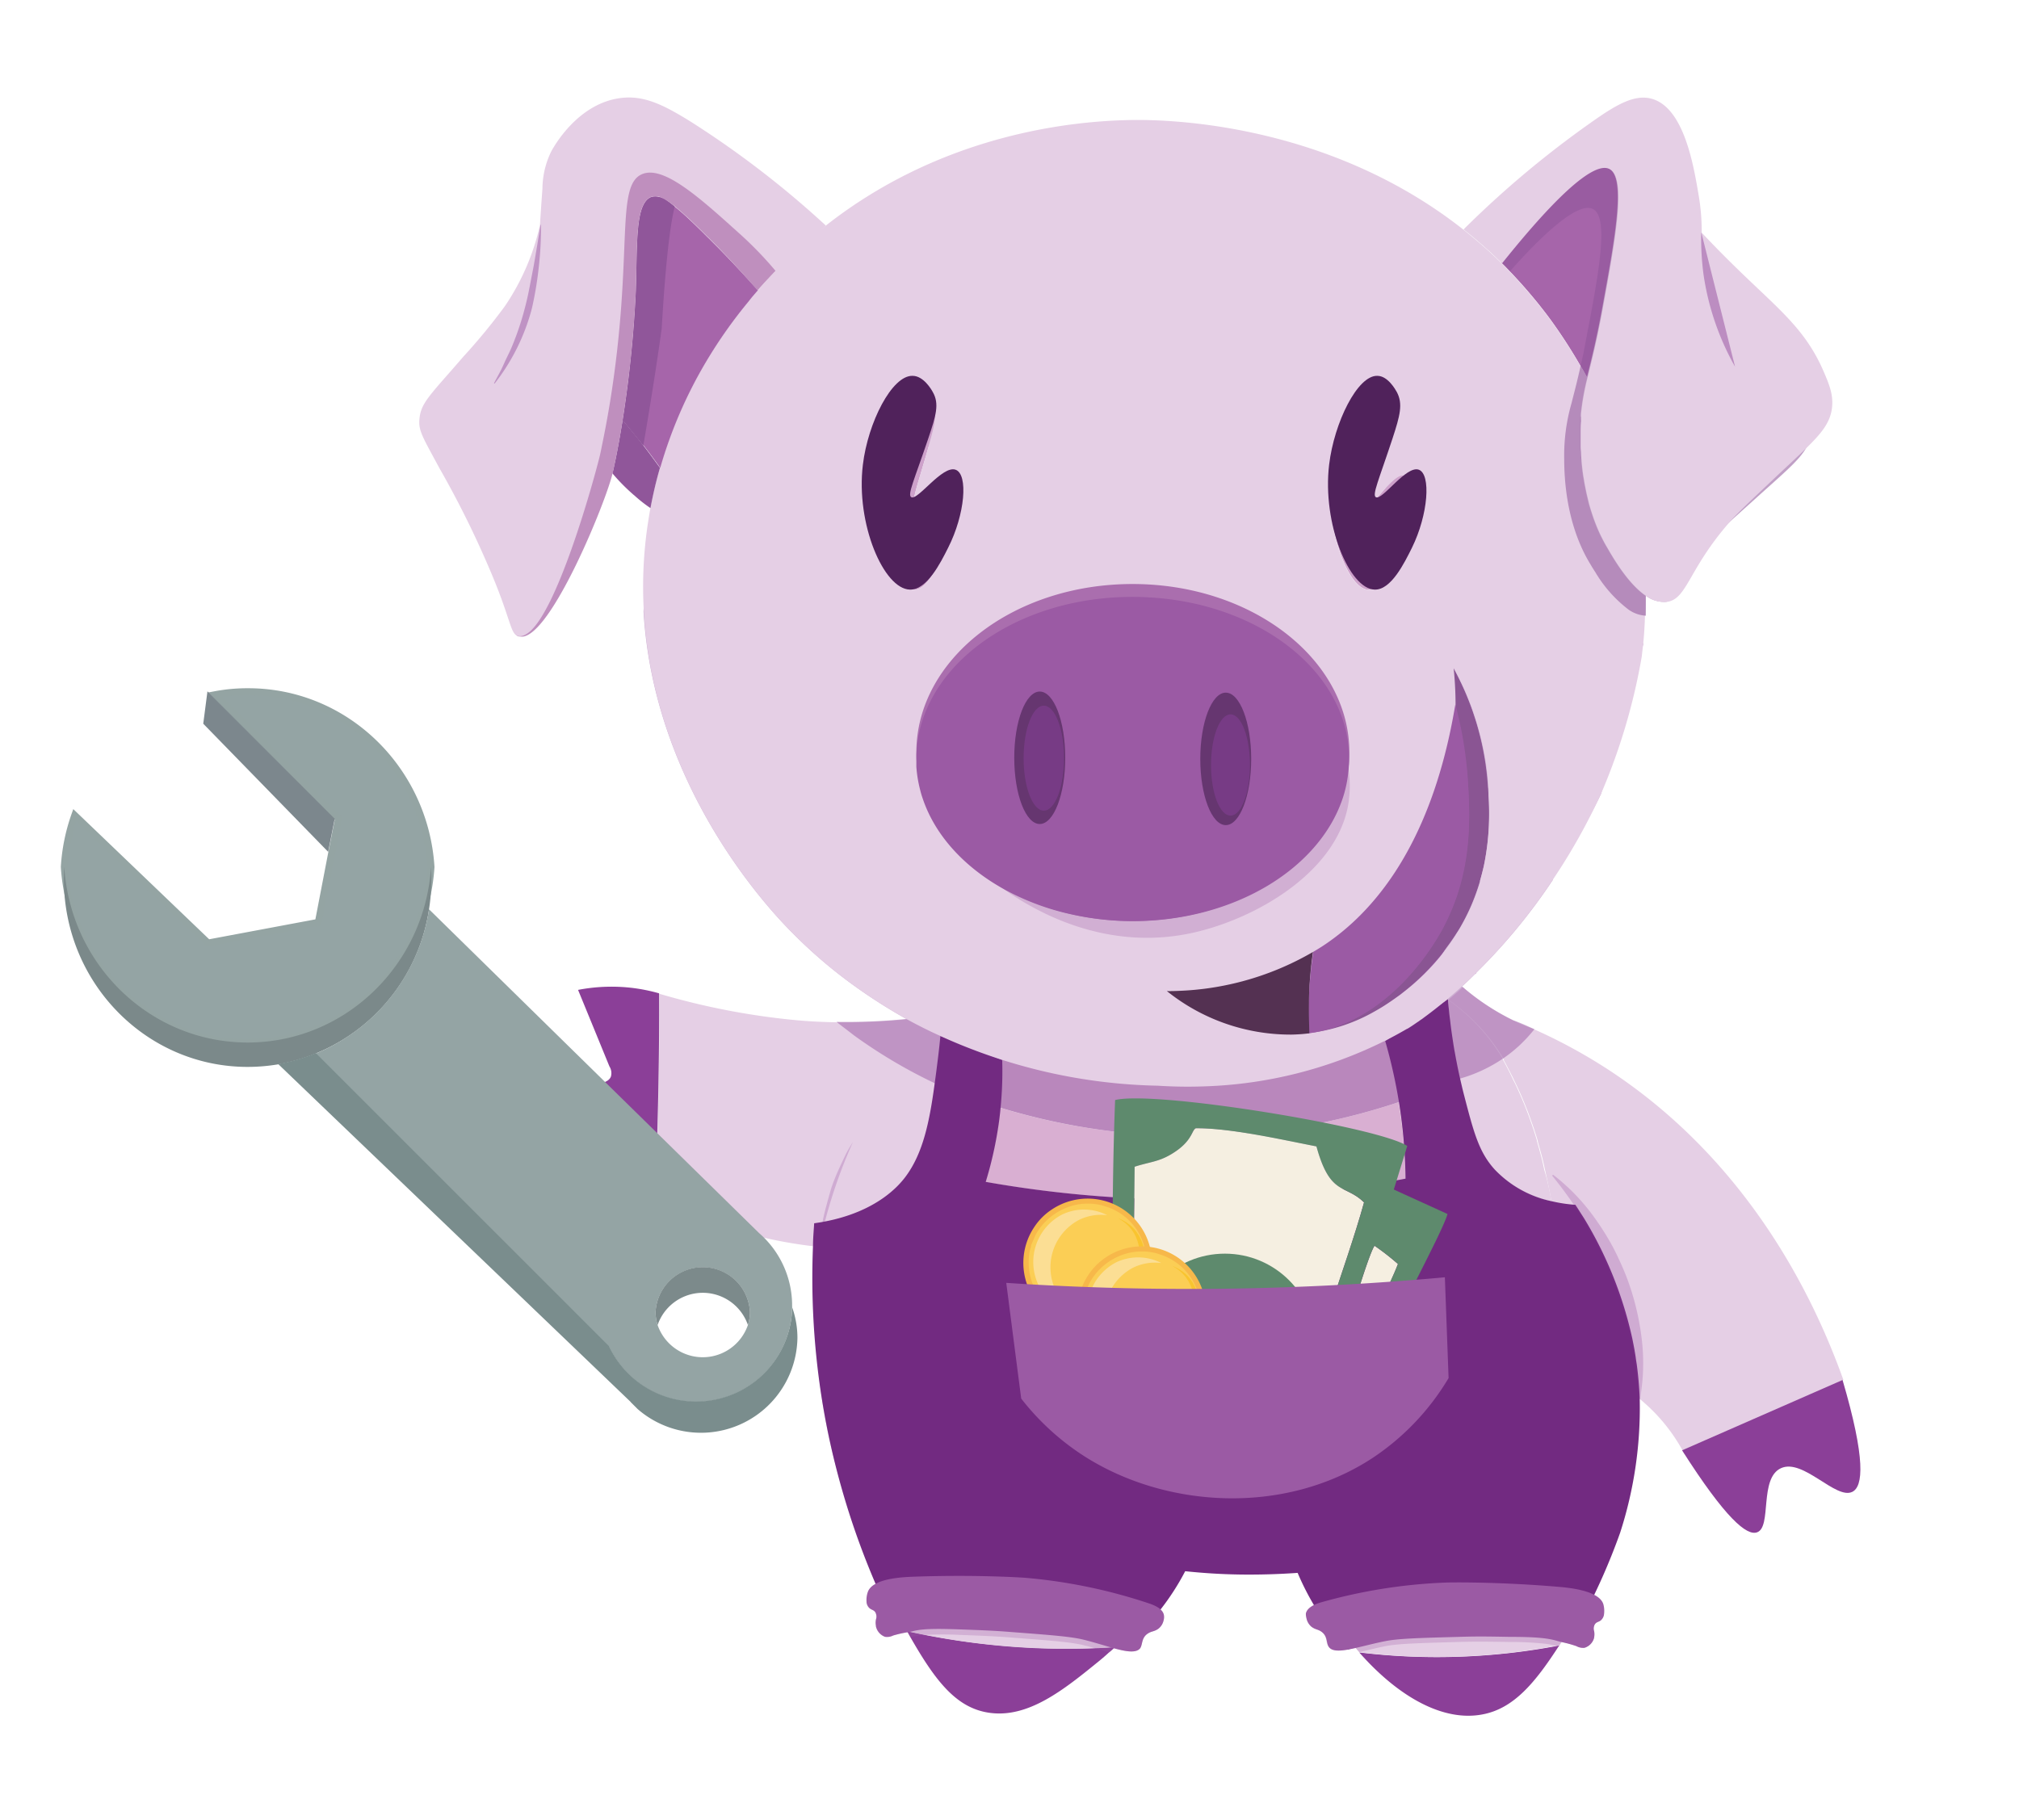 <svg id="Layer_1" data-name="Layer 1" xmlns="http://www.w3.org/2000/svg" viewBox="0 0 293.04 264.15"><defs><style>.cls-1{fill:#e5cfe5;}.cls-17,.cls-2,.cls-24,.cls-31,.cls-7{fill:#9b5aa4;}.cls-3{fill:none;}.cls-4{fill:#d9afd2;}.cls-5{fill:#d9b5d5;}.cls-6{fill:#8b3f98;}.cls-7{opacity:0.5;}.cls-8{fill:#cda1ca;}.cls-9{fill:#8a5593;}.cls-10{fill:#a665aa;}.cls-11{opacity:0.23;}.cls-12{fill:#853293;}.cls-13{fill:#722a81;}.cls-14{fill:#f5efe1;}.cls-14,.cls-15,.cls-18,.cls-19,.cls-20,.cls-21{fill-rule:evenodd;}.cls-15,.cls-16{fill:#5e8a6d;}.cls-17{opacity:0.26;}.cls-18{fill:#f7b84a;}.cls-19{fill:#fbce55;}.cls-20{fill:#f9c42f;}.cls-21{fill:#fbde94;}.cls-22{fill:#50225b;}.cls-23{fill:#543152;}.cls-24{opacity:0.27;}.cls-25{fill:#aa6eae;}.cls-26{fill:#663670;}.cls-27{fill:#773b85;}.cls-28,.cls-29{fill:#90569a;}.cls-28,.cls-31{opacity:0.56;}.cls-30{fill:#b57fb4;opacity:0.87;}.cls-32{opacity:0.51;}.cls-33,.cls-34{fill:#94a4a4;}.cls-34{stroke:#94a4a3;stroke-miterlimit:10;}.cls-35{fill:#7b898a;}.cls-36{fill:#7a8d8d;}.cls-37{fill:#7c8a8b;}.cls-38{fill:#7c878d;}</style></defs><path class="cls-1" d="M225.19,174.4a15.94,15.94,0,0,1-8.3-4.6c-2.29-2.51-3-5.32-4.47-10.84-.19-.72-.37-1.5-.56-2.33a82.45,82.45,0,0,1-1.77-11.57,28.25,28.25,0,0,1,4.09,3.47,27.54,27.54,0,0,1,3.88,5.05l0,.06a.64.64,0,0,1,.08.14l0,.06c.13.23.26.47.41.76.06.09.1.19.16.3.14.27.3.57.48.94l0,0c.23.47.47,1,.7,1.43.55,1.16,1.07,2.35,1.57,3.61.18.47.37.95.54,1.44s.39,1.09.57,1.64.34,1.05.5,1.6c0,0,0,.06,0,.08.21.73.42,1.49.62,2.24.09.34.16.66.24,1s.14.66.22,1C224.54,171.1,224.87,172.64,225.19,174.4Z"/><path class="cls-2" d="M210.26,136.9c-.88,1.61-7.76,14.17-20.33,15.95,0-.29,0-.58-.05-.88s0-.61,0-.92c0-1.56,0-3.25,0-5,0-.5.06-1,.09-1.49.13-1.45.29-2.84.47-4.13.49-.29,1-.58,1.42-.88,15.57-10.24,19.09-28,19.85-37.07a47.27,47.27,0,0,1,2.42,12.14C214.43,118.67,215.06,127.81,210.26,136.9Z"/><path class="cls-3" d="M89.33,182.85A115,115,0,0,0,81,165.06c.28,4.5-2.23,9.44-6.5,12.34a13.41,13.41,0,0,1-14,.92,106.13,106.13,0,0,1,10.68,18.21l.07-.06c2.85-2.17,6.34-1.37,7.5,1.86q3.69-2.93,7.62-6A9,9,0,0,1,89.33,182.85Z"/><path class="cls-4" d="M204,171.11a167.58,167.58,0,0,1-28,3A167.82,167.82,0,0,1,143,171.6a55.59,55.59,0,0,0,1.82-8c.15-1,.26-1.9.34-2.8a95.14,95.14,0,0,0,22.83,4A96,96,0,0,0,203,160c.08.49.16,1,.23,1.51A76.6,76.6,0,0,1,204,171.11Z"/><path class="cls-5" d="M213.72,174.81a36.36,36.36,0,0,0-5-10.44,18.58,18.58,0,0,0,1.67-7.1,13,13,0,0,0-1.27-6.15,13.47,13.47,0,0,0-2.4-3.41h0a1.9,1.9,0,0,0-.19-.21L201,151.13c-2.47.38-5,.71-7.73,1h0c-1.08.12-2.17.21-3.31.3h0c-.89.07-1.79.14-2.71.19h0c-3.56.22-7.28.32-11.14.27h-.19a154,154,0,0,1-33.72-4.16q-.15.25-.33.51c-.11.17-.22.36-.32.54-.22.35-.43.72-.64,1.09s-.38.67-.56,1l-.07.12h0c-.23.41-.46.84-.69,1.27s-.44.9-.66,1.35-.44.92-.65,1.39-.44.94-.63,1.43c-.08.18-.15.38-.23.56s-.25.62-.38.94c-.19.48-.38,1-.55,1.47a1.8,1.8,0,0,0-.08.21c-.14.39-.27.79-.4,1.19-.09.24-.16.48-.23.72s-.22.68-.32,1c-.06.19-.11.39-.16.58-.14.46-.26.92-.38,1.39s-.26,1.06-.39,1.61l0,.15a.4.4,0,0,0,0,.15l0,0c-.12.56-.24,1.14-.34,1.71s-.21,1.13-.3,1.7l-.07.48c0,.11,0,.21,0,.31q-.11.69-.18,1.38c-.06.51-.13,1.12-.21,1.78h0c-.08.67-.15,1.4-.21,2.18-.09,1.05-.16,2.19-.19,3.41,0,.62,0,1.25,0,1.9,0,.47,0,.95,0,1.43,0,.28,0,.57,0,.87s0,.59,0,.9,0,.73.08,1.1,0,.68.09,1c.09.8.19,1.61.32,2.42.07.37.14.75.2,1.11s.08.44.13.65c.13.6.26,1.2.42,1.8.1.37.2.74.32,1.1a.45.45,0,0,0,0,.11,6,6,0,0,0,.2.65c.12.36.24.73.38,1.08s.34.9.54,1.33.33.78.53,1.17.37.79.59,1.17.41.75.64,1.12.48.75.73,1.12.32.46.51.69c.37.53.8,1.06,1.24,1.58.16.19.34.39.51.57a5.94,5.94,0,0,0,.49.52,4.7,4.7,0,0,0,.44.45,8.56,8.56,0,0,0,.68.67,32,32,0,0,0,3.86,3.14c.43.3.87.6,1.31.88s.9.56,1.36.83l.13.08,1.24.7.2.1c.71.37,1.42.73,2.16,1.07s1.48.67,2.24,1c.55.23,1.1.43,1.66.64s1.09.4,1.64.58l1.3.43,1.32.39,1.32.36,1.11.29,1.62.36,1.37.29c1.39.28,2.79.5,4.21.69s2.85.34,4.28.44c.72.06,1.45.11,2.17.14s1.44.06,2.17.07h1.55A59.48,59.48,0,0,0,193,218.3l.11,0a.33.33,0,0,0,.13,0,33.13,33.13,0,0,0,9.63-4.46C214.1,205.84,217.68,188.26,213.72,174.81ZM143,171.6a55.59,55.59,0,0,0,1.82-8c.15-1,.26-1.9.34-2.8a95.14,95.14,0,0,0,22.83,4A96,96,0,0,0,203,160c.08.49.16,1,.23,1.51a76.6,76.6,0,0,1,.72,9.56,167.58,167.58,0,0,1-28,3A167.82,167.82,0,0,1,143,171.6Z"/><path class="cls-6" d="M161.82,239.12l-.17.15a7.49,7.49,0,0,1-.68.6c-.47.44-.95.85-1.45,1.26-5.1,4.15-10.32,8.39-16.06,7.49-4.71-.73-7.72-4.64-11.35-11l-.4-.72-.08-.13.37.08c.69.14,1.41.3,2.14.44,2.48.49,5.11.93,7.88,1.26a107.79,107.79,0,0,0,16.88.69c.8,0,1.58-.07,2.35-.12Z"/><path class="cls-6" d="M226.3,238.88c-3.43,5.3-6.54,9.15-11.15,10-5.55,1.06-12-2.35-17.87-9a94.37,94.37,0,0,0,29-1Z"/><path class="cls-1" d="M267.55,200.32,244.5,211.1a25.64,25.64,0,0,0-6.57-8.07.18.18,0,0,1,0,.1v0a72.24,72.24,0,0,1-9.49,32.32c-.55.94-1.11,1.86-1.71,2.74l-.41.64v0A94.54,94.54,0,0,1,209,240.54a91.15,91.15,0,0,1-11.69-.69c-.21-.24-.43-.48-.62-.73a62.13,62.13,0,0,1-7.72-11.89c-5.89-.09-11.76-.19-17.66-.27a47.74,47.74,0,0,1-8.82,11.55l-.64.61a105,105,0,0,1-19.8-.54c-3.73-.45-7.22-1.07-10.39-1.77-.13-.24-.26-.48-.4-.72-.7-1.27-1.44-2.61-2.21-4a90.6,90.6,0,0,1-8.05-20.5v0a84,84,0,0,1-1.84-9.45,88.1,88.1,0,0,1-.26-21.12l-.91-.11a68,68,0,0,1-21.57-6.32l-1.39-.7q.47-9,.6-18.49c.07-3.76.07-7.48.06-11.14a104.9,104.9,0,0,0,20,3.85c1.68.15,3.61.26,5.72.29a88.22,88.22,0,0,0,10.14-.42c1.59-.17,3.26-.38,5-.68,1.77.49,3.63,1,5.61,1.47-.11.16-.22.34-.32.51s-.22.36-.32.54c-.22.35-.43.72-.64,1.09s-.39.67-.58,1a.47.47,0,0,0-.07.12c-.23.42-.46.85-.68,1.28s-.44.9-.66,1.35-.45.92-.65,1.39-.44.94-.63,1.43c-.09.18-.16.37-.24.55s-.25.63-.37.95c-.19.48-.38,1-.55,1.47a1.8,1.8,0,0,0-.08.21c-.14.39-.27.79-.4,1.19-.09.24-.16.48-.23.72s-.22.68-.32,1c-.06.19-.11.39-.16.58-.14.46-.26.92-.38,1.39s-.27,1.06-.39,1.61l0,.15a.4.4,0,0,0,0,.15l0,0c-.12.56-.24,1.14-.34,1.71s-.21,1.12-.3,1.7l-.07.48c0,.11,0,.21,0,.31-.08.45-.14.91-.2,1.38s-.12,1.12-.19,1.78h0c-.08.67-.15,1.4-.21,2.18-.09,1.05-.16,2.19-.19,3.41,0,.62,0,1.25,0,1.9,0,.47,0,.95,0,1.43,0,.28,0,.57,0,.87s0,.59,0,.9,0,.73.08,1.1,0,.68.09,1c.09.8.19,1.61.32,2.42.07.37.14.75.2,1.11s.08.44.13.65c.13.6.26,1.2.42,1.8.1.37.2.74.32,1.1a.45.45,0,0,0,0,.11,6,6,0,0,0,.2.65c.12.36.24.73.38,1.08s.34.9.54,1.33.33.78.53,1.17.37.79.59,1.17.41.75.64,1.12.48.75.73,1.12.32.46.51.69c.37.53.8,1.06,1.24,1.58a6.72,6.72,0,0,0,.51.57,5.94,5.94,0,0,0,.49.52,4.7,4.7,0,0,0,.44.45,8.56,8.56,0,0,0,.68.67,32,32,0,0,0,3.86,3.14c.43.3.87.6,1.31.88s.9.56,1.36.83l.13.08,1.24.7.2.1c.71.37,1.42.73,2.16,1.07s1.48.67,2.24,1c.55.23,1.1.43,1.66.64s1.09.4,1.64.58l1.3.43,1.32.39,1.32.36,1.11.29,1.62.36,1.37.29c1.4.26,2.79.49,4.21.69s2.85.34,4.28.44c.72.06,1.45.11,2.17.14s1.44.06,2.17.07h1.55A73.94,73.94,0,0,0,193,218.3l.11,0a.33.33,0,0,0,.13,0c12.6-2.26,23.69-7.9,29-16.91,5.19-8.81,4.21-19.82,2.95-26.93-.32-1.76-.65-3.3-.91-4.49-.08-.33-.14-.66-.22-1s-.15-.65-.24-1c-.2-.75-.41-1.51-.62-2.24,0,0,0-.06,0-.08-.16-.55-.33-1.08-.5-1.6s-.38-1.1-.57-1.64-.36-1-.54-1.44c-.5-1.26-1-2.45-1.57-3.61-.23-.48-.47-1-.7-1.43l0,0c-.18-.37-.34-.67-.48-.94-.06-.11-.1-.21-.16-.3-.15-.29-.28-.53-.41-.76l0-.06a.64.64,0,0,0-.08-.14l0-.06a27.54,27.54,0,0,0-3.88-5.05,28.25,28.25,0,0,0-4.09-3.47c.67-.57,1.38-1.18,2.11-1.85a34,34,0,0,0,7.42,4.9c1,.47,1.7.75,2.4,1l.69.3A78,78,0,0,1,233,155C254.52,168.87,263.8,189.85,267.55,200.32Z"/><path class="cls-6" d="M95.6,155.35c-.07,4.78-.18,8.37-.21,9.38q-.15,4.62-.38,9.1a37.42,37.42,0,0,1-12.45-8.09c-1.65-1.64-5.31-5.28-4.37-7.11,1.24-2.4,9.56.06,10.48-2.35a1.84,1.84,0,0,0-.22-1.48q-2.27-5.55-4.55-11.1a25.67,25.67,0,0,1,6.21-.43,25,25,0,0,1,5.55.93C95.68,148.5,95.65,152.26,95.6,155.35Z"/><path class="cls-6" d="M244.14,210.54l23.29-10.21c3.38,11.52,3,15.47,1.41,16.24-2.39,1.17-7.13-4.9-10.34-3.44s-1.3,8.54-3.47,9.31C253.54,223,250.45,220.44,244.14,210.54Z"/><path class="cls-7" d="M233.2,86.76a24,24,0,0,1-1.76-3.68,35.21,35.21,0,0,1-2.15-12.69,31.65,31.65,0,0,1,.16-3.56v0a34.77,34.77,0,0,1,.89-4.82h0c-.32-.6-.64-1.17-1-1.71-.44-.74-.85-1.44-1.26-2.1-1-1.67-2-3.12-2.85-4.26s-1.42-1.89-1.89-2.48a68.61,68.61,0,0,0-5.46-6.07,64.67,64.67,0,0,0-5.58-4.92c-20.19-15.9-44-15.92-48-15.86-7.6.11-27.74,1.58-45.59,16.21-1.3,1-2.54,2.17-3.8,3.35a71.17,71.17,0,0,0-12.52,15.55,65.33,65.33,0,0,0-6.68,15.41c-.53,1.87-1,3.83-1.37,5.86-.11.63-.22,1.3-.33,2q-.45,2.94-.61,5.76C94.91,114.52,112,132.43,115,135.41a69.83,69.83,0,0,0,9,7.7,77.29,77.29,0,0,0,7.55,4.81,88.22,88.22,0,0,1-10.14.42c.87.69,1.73,1.33,2.59,2a74.28,74.28,0,0,0,11.67,6.91l1.7.78h0c2.31.93,4.94,1.89,7.87,2.78a95.14,95.14,0,0,0,22.83,4A96,96,0,0,0,203,160c2.69-.9,5.16-1.83,7.38-2.77l1.48-.64a21.6,21.6,0,0,0,6.28-2.92,20.57,20.57,0,0,0,2.3-1.82,21.74,21.74,0,0,0,2.27-2.45l-.69-.3c-.81-.38-1.62-.71-2.4-1a34,34,0,0,1-7.42-4.9c.67-.6,1.36-1.26,2.08-2l0,0a84.17,84.17,0,0,0,11.1-13.46c0-.35,0-.67,0-1,.31-.4.61-.82.94-1.28a67.81,67.81,0,0,0,6.06-10.22l6.15-21.8C236.11,91.69,234.09,88.26,233.2,86.76ZM133.28,116c.08-.43.17-.86.27-1.27a22.56,22.56,0,0,1,4.25-8.54C143.59,98.82,154,93.9,165.93,93.9c11.6,0,21.81,4.66,27.67,11.71a24.71,24.71,0,0,1,2.13,3,21.61,21.61,0,0,1,2.9,7.44,21.18,21.18,0,0,1,.32,3.58c0,9.54-6.7,17.88-16.63,22.29l-.06,0,0,0A38.33,38.33,0,0,1,171,145a.31.31,0,0,1-.13,0,44.46,44.46,0,0,1-4.94.28,41.33,41.33,0,0,1-9.37-1.06h0c-13.63-3.16-23.57-13-23.57-24.63A19.3,19.3,0,0,1,133.28,116Zm59.88-40.42c0-.27.05-.54.09-.81.75-5.58,3.41-11.53,5.7-11.44a2.68,2.68,0,0,1,1.84,1.36c.25.4.43.75.49.87.68,1.45.47,2.89-.22,5.37h0c-.07.31-.16.65-.26,1-1.64,5.74-2.46,7.8-2,8.11.76.47,3.62-4.39,5.13-3.81a.72.72,0,0,1,.29.21c1.15,1.16.68,6.34-1.12,10.56-.92,2.13-2.51,5.84-4.46,5.78C195.58,92.7,192.32,83.71,193.16,75.58Zm-66,0,.09-.81c.76-5.58,3.39-11.53,5.69-11.44a2.61,2.61,0,0,1,1.83,1.35,4.8,4.8,0,0,1,.5.88c.69,1.45.46,2.89-.23,5.37l-.28,1c-1.64,5.74-2.46,7.8-2,8.11.75.47,3.61-4.39,5.14-3.81a.66.66,0,0,1,.27.21c1.17,1.16.68,6.34-1.12,10.56-.89,2.13-2.5,5.84-4.45,5.78C129.61,92.7,126.34,83.71,127.19,75.58Zm79.52,72.13h0a5.64,5.64,0,0,1-.55.39,4.93,4.93,0,0,1-.49.34c-.6.43-1,.69-1.24.83a.36.36,0,0,0-.13.08l-.05,0c-1.08.63-2.16,1.22-3.25,1.76q4.58-3,9.11-6.07C208.78,146.15,207.63,147,206.71,147.71Zm10.54-25v0c0-.35-.06-.66-.07-.94a44.33,44.33,0,0,0-1.18-7.24,0,0,0,0,0,0,0s0,0,0,0a44.34,44.34,0,0,0-3.33-8.94c-.27-.54-.53-1-.77-1.46,0,.25,0,1,0,2v.06c-.15,6.92-2.09,28.76-20,40.53-.63.42-1.25.79-1.88,1.16h0l-.13.09a46.11,46.11,0,0,1-4.22,2.11h0l-.23.09a41.32,41.32,0,0,1-5.87,2c-1.2.32-2.37.56-3.48.75h0a47.65,47.65,0,0,1-7.92.7,32.4,32.4,0,0,0,6.84,4.15h0l12.21-5.12h0l2.67-1.12,13.66-5.7h0l0,0h0l10.71-4.49,0,0A37,37,0,0,0,217.25,122.75Z"/><path class="cls-8" d="M138.22,76.44a20.81,20.81,0,0,1-1.12,3.37c-.89,2.14-2.49,5.84-4.45,5.79-2.24-.06-4.62-5-5.37-10.83a28.92,28.92,0,0,1-.09-6.38c.59-5.8,3.38-12.34,5.78-12.25,1.28.06,2.19,1.91,2.34,2.23.77,1.62.38,3.25-.5,6.3a.64.64,0,0,1,0,.07c-1.64,5.75-2.46,7.82-2,8.12s1.28-.86,2.27-1.94,2.1-2.17,2.87-1.86C139.08,69.49,139.13,72.85,138.22,76.44Z"/><path class="cls-8" d="M204.21,76.44a21.78,21.78,0,0,1-1.11,3.37c-.92,2.14-2.52,5.84-4.48,5.79-2.24-.06-4.61-5-5.37-10.83a29.55,29.55,0,0,1-.09-6.38c.6-5.8,3.4-12.34,5.79-12.25,1.25.06,2.19,1.91,2.33,2.23.77,1.62.4,3.25-.48,6.32,0,0,0,0,0,0-1.64,5.75-2.46,7.82-2,8.12s1.27-.84,2.26-1.92l0,0c1-1.07,2.1-2.17,2.85-1.86C205.07,69.49,205.11,72.86,204.21,76.44Z"/><path class="cls-9" d="M211.79,134.86c-.94,1.53-8.28,13.46-21.72,15.13,11.94-1.68,18.46-13.6,19.3-15.13,4.55-8.63,3.95-17.3,3.68-21.17a45,45,0,0,0-2.3-11.53,44.59,44.59,0,0,0,.17-5.25,41.54,41.54,0,0,1,5,16.78C216.24,117.56,216.9,126.23,211.79,134.86Z"/><path class="cls-3" d="M212.34,33.24c-.67.65-1.34,1.32-2,2"/><path class="cls-10" d="M232.54,44.75c-.87,4.76-1.62,7.64-2.2,10-.32-.6-.64-1.17-1-1.73a74.77,74.77,0,0,0-4.09-6.34c-.76-1.06-1.42-1.88-1.89-2.48q-2.1-2.61-4.31-4.9c-.38-.4-.75-.79-1.15-1.17C229,24.33,232.32,23.85,233.54,24.47,236,25.79,234.44,34.37,232.54,44.75Z"/><path class="cls-3" d="M225.27,46.71a21.64,21.64,0,0,0,2.53-3.27A23.42,23.42,0,0,0,229.6,40"/><path class="cls-3" d="M131.63,236.8l-.33-.07"/><g class="cls-11"><path class="cls-12" d="M123.75,165.89A72.65,72.65,0,0,0,118.88,181h0l.22-2c.11-.66.23-1.31.36-2,.27-1.3.65-2.58,1-3.86s.88-2.51,1.43-3.73c.28-.6.56-1.2.85-1.8s.65-1.16,1-1.74Z"/></g><g class="cls-11"><path class="cls-12" d="M165.33,226.61l3.69-.06c1.22,0,2.45,0,3.68,0,2.46,0,4.91,0,7.37,0s4.91.11,7.36.22c1.23.08,2.46.09,3.68.11l3.69.14v0c-2.45,0-4.91.14-7.37.09l-7.37-.11-7.37-.12c-2.46,0-4.91-.18-7.37-.27Z"/></g><path class="cls-13" d="M235.15,222.5a91.68,91.68,0,0,1-5.64,12.7c-.64,1.2-1.25,2.29-1.84,3.28l-1-.25a54.4,54.4,0,0,0-30.05.89l-1,.34a37.13,37.13,0,0,1-4.43-5.66,38.27,38.27,0,0,1-2.85-5.47c-2.55.18-5.33.28-8.32.24s-5.55-.23-8-.48a35.83,35.83,0,0,1-3.89,5.95,35.23,35.23,0,0,1-4.75,4.83l-.92-.36a55.83,55.83,0,0,0-15.5-3.44,55,55,0,0,0-15.73,1l-1.16.25a114,114,0,0,1-9.1-24.79v0c-.72-3-1.34-6.14-1.84-9.45A112.36,112.36,0,0,1,118,180.85c0-1.13.11-2.22.17-3.27.55-.08,1.07-.16,1.57-.26,7.57-1.46,10.75-5.24,11.69-6.5,2.55-3.41,3.49-8,4.24-13.61.17-1.18.32-2.42.48-3.7s.27-2.39.34-3.12l3.81,1.48h0l5.16,2h0a54.14,54.14,0,0,1-.23,6.9c-.08.9-.19,1.84-.34,2.8a55.59,55.59,0,0,1-1.82,8A167.82,167.82,0,0,0,176,174.1a167.58,167.58,0,0,0,28-3,76.6,76.6,0,0,0-.72-9.56c-.07-.52-.15-1-.23-1.51a75.82,75.82,0,0,0-2-8.91q4.58-3,9.11-6.07c0,.6.11,1.2.16,1.77s.12,1,.18,1.53.13,1.09.21,1.64.14.94.21,1.4.16,1,.24,1.42.16.9.25,1.33c.17.89.34,1.7.52,2.48s.37,1.61.56,2.33c1.43,5.52,2.18,8.33,4.47,10.84a15.94,15.94,0,0,0,8.3,4.6,21.12,21.12,0,0,0,3.4.51h0l.09.15c.2.3.39.6.58.9s.39.6.59.92a57.07,57.07,0,0,1,7,17.47c.11.55.22,1.1.32,1.66.06.37.13.75.18,1.13s.09.62.14.93c.24,1.81.38,3.5.43,5.06v0A58.73,58.73,0,0,1,235.15,222.5Z"/><g class="cls-11"><path class="cls-12" d="M225.43,170.54a29.63,29.63,0,0,1,6.25,6.59,38.63,38.63,0,0,1,2.41,3.88c.71,1.36,1.34,2.75,1.91,4.16a37.85,37.85,0,0,1,2.24,8.87,29.11,29.11,0,0,1-.22,9.08h-.2a53.28,53.28,0,0,0-3.68-17.23,55.13,55.13,0,0,0-8.87-15.23Z"/></g><path class="cls-14" d="M191.6,207.07l2.55-.3-1.87.18c1.28-5.37,8.65-18.21,10.62-23.46a36.18,36.18,0,0,0-3.4-2.65c-.9,1.3-3.9,11.52-4.27,12.79C194,198.05,192.72,202.48,191.6,207.07Z"/><path class="cls-14" d="M164.3,202.77c7.56,1.7,15.91,4.84,24.06,4.43,1.73-10.29,7-23.15,9.62-32.65-2.75-2.7-4.93-.86-6.91-8.13-5.13-1-12.29-2.68-17.5-2.64-.68.31-.42,1.9-3.6,3.79-1.87,1.11-3.16,1.11-5.29,1.8Z"/><path class="cls-15" d="M161.19,202.13l3.11.64.38-33.4c2.13-.69,3.42-.69,5.29-1.8,3.18-1.89,2.92-3.48,3.6-3.79,5.21,0,12.37,1.65,17.5,2.64,2,7.27,4.16,5.43,6.91,8.13-2.62,9.5-7.89,22.36-9.62,32.65l3.24-.13c1.12-4.59,2.36-9,3.63-13.44.37-1.27,3.37-11.49,4.27-12.79a36.18,36.18,0,0,1,3.4,2.65c-2,5.25-9.34,18.09-10.62,23.46l1.87-.18,1.61-.08,1.83-4.25c2.33-6.31,11.82-23.48,12.5-26.21l-7.79-3.55,1.95-6.32c-4.12-2.77-36.64-8.1-42.4-6.67C161.29,173.87,161.57,188,161.19,202.13Z"/><circle class="cls-16" cx="177.78" cy="195.16" r="13.17"/><path class="cls-17" d="M168.88,235.25a2.07,2.07,0,0,1-.78,1.21c-.66.45-1,.3-1.62.76-.83.64-.62,1.51-1,2.06-.58.72-2,.49-3.79,0a7.49,7.49,0,0,1-.68.6c-.65-.18-1.35-.38-2.07-.6-.51-.15-1-.29-1.58-.43-1.9-.48-4.82-.69-10.68-1.14-2.5-.19-4.08-.25-7.25-.37a50.67,50.67,0,0,0-5.25,0,9.5,9.5,0,0,0-1.78.28l-.25.05-.4-.72a17.41,17.41,0,0,0-2.14.48,2,2,0,0,1-1.18.19,2.09,2.09,0,0,1-1.32-1.51.35.35,0,0,0,0-.06,1.68,1.68,0,0,0,0-.94,1.31,1.31,0,0,0-.06-1c-.25-.46-.65-.35-1-.78a1.38,1.38,0,0,1-.3-.7h0a2.9,2.9,0,0,1,.18-.73c.72-2,5.17-2.15,6.79-2.21,9.24-.32,16,.16,16,.16a77.43,77.43,0,0,1,18.19,3.78C167.5,233.88,168.66,234.36,168.88,235.25Z"/><path class="cls-2" d="M168.88,235.25a2.07,2.07,0,0,1-.78,1.21c-.66.45-1,.3-1.62.76-.83.64-.62,1.51-1,2.06-.58.72-2,.49-3.79,0-.13,0-.27-.07-.4-.12-1.19-.33-2.53-.76-3.93-1.11-1.9-.48-4.82-.69-10.68-1.14-2.5-.2-4.08-.25-7.25-.37-3.39-.12-5.51-.13-7,.27l-.36.08-.29.05a17.41,17.41,0,0,0-2.14.48,2,2,0,0,1-1.18.19,2.09,2.09,0,0,1-1.32-1.51.35.35,0,0,0,0-.06,2.05,2.05,0,0,1,0-.94,1.31,1.31,0,0,0-.06-1c-.25-.46-.65-.35-1-.78a1.38,1.38,0,0,1-.3-.7h0a3.45,3.45,0,0,1,.18-1.53c.72-2,5.17-2.15,6.79-2.21,9.24-.32,16,.16,16,.16a77.43,77.43,0,0,1,18.19,3.78c.65.24,1.86.73,2,1.67A1.64,1.64,0,0,1,168.88,235.25Z"/><path class="cls-17" d="M189.6,234.84a2.12,2.12,0,0,0,.72,1.25c.64.48,1,.35,1.59.84.77.64.42,1.49.94,2.1s1.38.84,3.87.16c.08.11.18.22.27.33s.19.22.29.32l2.1-.5c.52-.13,1.05-.24,1.59-.35,1.93-.39,4.85-.46,10.72-.63,2.52-.07,4.1-.05,7.27,0a49.19,49.19,0,0,1,5.25.25A8.27,8.27,0,0,1,226,239l.24.07c.14-.24.29-.46.44-.71a16.9,16.9,0,0,1,2.11.59,2,2,0,0,0,1.17.24,2.05,2.05,0,0,0,1.39-1.45.43.43,0,0,1,0-.05,1.66,1.66,0,0,1,0-.94,1.22,1.22,0,0,1,.1-.95c.27-.44.67-.32,1-.73a1.32,1.32,0,0,0,.33-.68h0a3.15,3.15,0,0,0-.13-.74c-.63-2-5.07-2.4-6.69-2.54-9.21-.76-16-.61-16-.61a77.65,77.65,0,0,0-18.35,2.9C191.05,233.54,189.86,234,189.6,234.84Z"/><path class="cls-2" d="M189.62,234.9a2.18,2.18,0,0,0,.72,1.25c.64.48,1,.34,1.59.83.79.68.54,1.54.94,2.11.54.75,1.94.58,3.78.17l.41-.1c1.2-.27,2.56-.64,4-.92,1.92-.38,4.85-.46,10.72-.62,2.52-.08,4.1-.06,7.27,0,3.39,0,5.5.13,7,.6l.37.1.28.07a16.87,16.87,0,0,1,2.11.58,2,2,0,0,0,1.17.24,2.06,2.06,0,0,0,1.39-1.44.35.35,0,0,1,0-.06,2.17,2.17,0,0,0,0-.94,1.23,1.23,0,0,1,.1-.95c.27-.44.67-.32,1-.72a1.35,1.35,0,0,0,.33-.69h0a3.65,3.65,0,0,0-.09-1.54c-.63-2-5.07-2.4-6.69-2.53-9.21-.77-16-.61-16-.61a77,77,0,0,0-18.35,2.9c-.66.2-1.9.64-2.13,1.57A2,2,0,0,0,189.62,234.9Z"/><path class="cls-18" d="M152.71,175.55a8.81,8.81,0,0,0-2.59,2.57,9.33,9.33,0,1,0,2.59-2.57Z"/><path class="cls-19" d="M153.76,175.81a8.66,8.66,0,0,0-3.5,3.55l-.61,1.41c0,.14,0,.21-.06.36s-.05.15-.1.34a8.68,8.68,0,0,0,.9,6,8.9,8.9,0,0,0,2.26,2.66,8,8,0,0,0,4.17,1.69,9.59,9.59,0,0,0,1.62,0,8.56,8.56,0,0,0,7-4.61,5.44,5.44,0,0,0,.66-1.77,8.51,8.51,0,0,0-.75-6.31,8.31,8.31,0,0,0-3.55-3.45,6.71,6.71,0,0,0-1.43-.56,4.48,4.48,0,0,0-.69-.2A8.38,8.38,0,0,0,153.76,175.81Z"/><path class="cls-20" d="M157,191.32c6.56,1,12.17-10.82,5.24-14.49C169.51,179.51,166.22,192.56,157,191.32Z"/><path class="cls-21" d="M154.16,176.31a7.36,7.36,0,0,1,6.55.1,7.22,7.22,0,0,0-4.06.66,7.77,7.77,0,0,0-3.32,10.46,8.26,8.26,0,0,0,3.71,3.79,8.07,8.07,0,0,1-6.2-4.55A7.76,7.76,0,0,1,154.16,176.31Z"/><path class="cls-18" d="M160.56,182.49a9,9,0,0,0-2.59,2.58,9.31,9.31,0,1,0,2.59-2.58Z"/><path class="cls-19" d="M161.61,182.75a8.72,8.72,0,0,0-3.5,3.55l-.61,1.41c0,.15,0,.22-.06.36a1.33,1.33,0,0,1-.1.34,8.67,8.67,0,0,0,.9,6,8.94,8.94,0,0,0,2.26,2.67,8.18,8.18,0,0,0,4.17,1.69,9.59,9.59,0,0,0,1.62,0,8.64,8.64,0,0,0,7-4.61,6,6,0,0,0,.66-1.78,8.61,8.61,0,0,0-.75-6.31,8.36,8.36,0,0,0-3.56-3.44,7.35,7.35,0,0,0-1.43-.57,4.71,4.71,0,0,0-.68-.2A8.41,8.41,0,0,0,161.61,182.75Z"/><path class="cls-20" d="M164.9,198.26c6.55,1,12.17-10.81,5.23-14.49C177.37,186.45,174.08,199.5,164.9,198.26Z"/><path class="cls-21" d="M162,183.25a7.41,7.41,0,0,1,6.56.1,7.25,7.25,0,0,0-4.07.66,7.77,7.77,0,0,0-3.31,10.47,8.19,8.19,0,0,0,3.71,3.78,8.09,8.09,0,0,1-6.21-4.54A7.78,7.78,0,0,1,162,183.25Z"/><path class="cls-2" d="M146.05,186.23q9.42.63,19.5.82a409.41,409.41,0,0,0,44.16-1.63l.54,14.63a36,36,0,0,1-11.11,11.65c-12.75,8.31-29.9,7.24-41.71-.27a36.77,36.77,0,0,1-9.21-8.4Q147.13,194.63,146.05,186.23Z"/><path class="cls-1" d="M189,94a37.78,37.78,0,0,0-21.86-7.26.23.23,0,0,0-.16,0c-.33,0-.68,0-1,0-17.52,0-31.86,10.66-32.9,24.1a2.81,2.81,0,0,0,0,.5v0c0,.35,0,.72,0,1.07a19.52,19.52,0,0,0,.32,3.6h65.35a21.42,21.42,0,0,0,.32-3.6C199,105.19,195.12,98.67,189,94Zm49.85-7.49c-2.55-1.73-4.69-5.39-5.62-7-.22-.37-.49-.85-.79-1.45a6.14,6.14,0,0,1-.31-.63,25,25,0,0,1-1.2-3.13c-.09-.27-.18-.58-.28-.88s-.16-.63-.25-1-.16-.67-.23-1-.14-.72-.21-1.08-.13-.75-.2-1.15c-.12-.76-.22-1.6-.28-2.46v0a10.36,10.36,0,0,1-.08-1.11,5.73,5.73,0,0,1-.05-.82c0-.53,0-1.09,0-1.67V63c0-.66,0-1.29,0-1.87a5.73,5.73,0,0,1,.06-.84c0-.38.07-.75.1-1.12a35.46,35.46,0,0,1,.85-4.35h0c-.32-.59-.64-1.17-1-1.73a74.77,74.77,0,0,0-4.09-6.34c-.76-1.05-1.42-1.89-1.89-2.47-1.41-1.75-2.84-3.38-4.31-4.91-.38-.39-.76-.79-1.15-1.17-1.16-1.16-2.37-2.26-3.59-3.28-.66-.56-1.33-1.11-2-1.64-20.19-15.89-44-15.91-48-15.86-7.6.11-27.74,1.58-45.59,16.23-1.3,1-2.54,2.15-3.8,3.33a68,68,0,0,0-5,5.22,69.09,69.09,0,0,0-7.5,10.34,65.52,65.52,0,0,0-6.68,15.41c-.53,1.86-1,3.82-1.37,5.86-.11.63-.22,1.29-.33,2a61.57,61.57,0,0,0-.61,13C94.91,114.52,112,132.43,115,135.41a69.83,69.83,0,0,0,9,7.7,77.29,77.29,0,0,0,7.55,4.81c1.65.91,3.3,1.74,4.94,2.47,1.25.58,2.5,1.11,3.74,1.6h0c1.79.71,3.54,1.33,5.23,1.87h0a79.49,79.49,0,0,0,22.6,3.75,68.15,68.15,0,0,0,6.91.09h0a63.16,63.16,0,0,0,26-6.59c1.09-.54,2.17-1.13,3.25-1.76l.05,0a.36.36,0,0,1,.13-.08c.21-.14.64-.4,1.24-.83a4.93,4.93,0,0,0,.49-.34,5.64,5.64,0,0,0,.55-.39h0c.92-.67,2.07-1.56,3.38-2.65.67-.57,1.38-1.18,2.11-1.85s1.36-1.26,2.08-2l0,0a84.17,84.17,0,0,0,11.1-13.46,88.29,88.29,0,0,0,7-12.46,88.32,88.32,0,0,0,5.94-20c.06-.62.14-1.23.21-1.82.13-1.39.22-2.73.25-4.08C238.82,88.44,238.84,87.47,238.82,86.52Zm-24,41.41a33.78,33.78,0,0,1-1.23,3.43.08.08,0,0,1,0,0,31.12,31.12,0,0,1-1.75,3.45c-.09.15-.23.38-.44.69a27.85,27.85,0,0,1-1.81,2.62h0l0,0a33.22,33.22,0,0,1-6.09,6.05c-.25.21-.52.4-.78.58-.56.41-1.15.81-1.77,1.21s-1.27.77-1.94,1.14a24.83,24.83,0,0,1-9.1,2.88,16,16,0,0,1-2.39.1c-.59,0-1.21-.05-1.81-.12h0a36,36,0,0,1-5.5-1.06,33.74,33.74,0,0,1-9.11-4c-.52-.32-1-.65-1.42-.93a1.46,1.46,0,0,0-.21-.16,43.53,43.53,0,0,0,6.65.18,35.63,35.63,0,0,0,14.27-3.7h0c.49-.24,1-.5,1.49-.79l.06,0h0c10.25-5.85,17-16.92,18.82-29.85l0-.2s0,0,0,0a49.26,49.26,0,0,0,.46-5.86h0a52.89,52.89,0,0,0-.27-6.63c.11.21.24.43.35.66.23.45.48.93.72,1.45a3.55,3.55,0,0,1,.21.44c.27.56.54,1.16.78,1.79.2.47.39.95.57,1.45.11.31.22.62.32.94a41.51,41.51,0,0,1,1.59,6.25c.1.58.2,1.18.26,1.79.06.36.1.73.13,1.1s.06.6.08.9,0,.52.06.82c0,0,0,0,0,0a.22.22,0,0,0,0,.08c0,.23,0,.48,0,.75s.05.82.06,1.27a38.47,38.47,0,0,1-.75,9.12C215.19,126.46,215,127.19,214.79,127.93ZM127.19,68.4c.59-5.8,3.37-12.35,5.78-12.26,1.28.06,2.2,1.91,2.33,2.23.78,1.62.38,3.25-.5,6.31,0,0,0,0,0,.07-1.64,5.74-2.46,7.82-2,8.11s1.28-.86,2.26-1.93,2.1-2.18,2.88-1.87c1.13.43,1.19,3.79.27,7.39a21.13,21.13,0,0,1-1.12,3.37c-.89,2.13-2.5,5.84-4.45,5.78-2.25-.06-4.61-5-5.37-10.83A28.83,28.83,0,0,1,127.19,68.4Zm73.6-3.71s0,0,0,.06c-1.64,5.74-2.46,7.82-2,8.11s1.27-.83,2.25-1.92h0c1-1.08,2.11-2.18,2.86-1.87,1.15.43,1.18,3.8.29,7.39a21.13,21.13,0,0,1-1.12,3.37c-.92,2.13-2.51,5.84-4.46,5.78-2.26-.06-4.63-5-5.38-10.83a28.83,28.83,0,0,1-.09-6.37c.59-5.8,3.39-12.35,5.79-12.26,1.26.06,2.18,1.91,2.33,2.23C202.05,60,201.67,61.62,200.79,64.69Z"/><path class="cls-22" d="M137.62,79.5c-1.13,2.26-3.11,6.17-5.56,6.09-3.79-.08-7.87-9.55-6.82-18.13.73-6.11,4.22-13,7.22-12.9,1.58,0,2.74,2,2.92,2.34,1,1.73.46,3.45-.64,6.73-2.05,6.06-3.08,8.23-2.47,8.55.94.49,4.49-4.63,6.4-4S140.05,74.72,137.62,79.5Z"/><path class="cls-22" d="M204.94,79.5c-1.12,2.26-3.05,6.17-5.42,6.09-3.67-.08-7.63-9.55-6.61-18.13.73-6.11,4.12-13,7-12.9,1.52,0,2.63,2,2.82,2.34.93,1.73.46,3.45-.61,6.73-2,6.06-3,8.23-2.42,8.55.94.49,4.38-4.63,6.21-4S207.29,74.72,204.94,79.5Z"/><path class="cls-23" d="M190.07,150a24.84,24.84,0,0,1-2.64.19,28.67,28.67,0,0,1-18.07-6.32,41.79,41.79,0,0,0,21.21-5.68c-.24,1.64-.43,3.43-.53,5.34A57.69,57.69,0,0,0,190.07,150Z"/><path class="cls-2" d="M209.37,134.86c-.84,1.53-7.36,13.45-19.3,15.13h0c0-.27,0-.54,0-.83s0-.58,0-.87c0-1.48,0-3.09,0-4.77,0-.48.05-1,.09-1.42.11-1.38.27-2.69.44-3.92.46-.27.91-.55,1.35-.83,6-3.94,15.63-13,19.28-35.11a57.06,57.06,0,0,1,1.85,11.45C213.36,119.13,213.73,126.85,209.37,134.86Z"/><path class="cls-24" d="M195.73,111.79a20.07,20.07,0,0,0-2.13-6.19c-5.52-10.55-20-19.33-33.23-17.34-9,1.34-19.57,8-22.57,17.93a18.15,18.15,0,0,0-.77,3.88,19.74,19.74,0,0,0,.37,5.92,26.24,26.24,0,0,0,4.92,10.37,35.14,35.14,0,0,0,3.53,2.82c5.05,3.57,15,8.83,27,6.29,9.41-2,21.67-9.06,22.94-19.38,0,0,0-.06,0-.1A15.2,15.2,0,0,0,195.73,111.79Zm-40.65,9.88c-1.09.14-2.25-1.36-3.13-3.75a17.62,17.62,0,0,1-.59-1.93,27.89,27.89,0,0,1-.64-3.45c-.63-5.26.33-9.7,2.12-9.9a1.5,1.5,0,0,1,.3,0c1.7.24,3.48,4.18,4.06,9.13a24.62,24.62,0,0,1,.16,4.22C157.22,119.22,156.36,121.52,155.08,121.67ZM180,119.5a1.79,1.79,0,0,1-1.43-.68A8.54,8.54,0,0,1,177,116a24.3,24.3,0,0,1-1.31-5.64,20,20,0,0,1,.33-7.52c.4-1.4,1-2.29,1.8-2.38,1.78-.2,3.73,3.88,4.34,9.15a22.8,22.8,0,0,1-.06,6.39C181.69,118,181,119.38,180,119.5Z"/><path class="cls-25" d="M164.38,84.78C147,84.78,133,95.72,133,109.24c0,11.09,9.48,20.46,22.47,23.46h0a40,40,0,0,0,8.94,1c17.36,0,31.44-10.94,31.44-24.46S181.74,84.78,164.38,84.78Zm-13.47,32.9c-1.95,0-3.53-4.1-3.53-9.16s1.58-9.16,3.53-9.16,3.53,4.1,3.53,9.16S152.86,117.68,150.91,117.68Zm27,.72c-1.95,0-3.53-4.1-3.53-9.16s1.58-9.16,3.53-9.16,3.51,4.1,3.51,9.16S179.86,118.4,177.91,118.4Z"/><path class="cls-2" d="M195.73,108.56c-1-11.58-13.25-20.85-28.62-21.82a.29.29,0,0,0-.16,0c-.85-.07-1.71-.09-2.58-.09C147,86.64,133,97.17,133,110.17c0,.38,0,.75,0,1.13v0a18.42,18.42,0,0,0,.56,3.4,12.49,12.49,0,0,0,.38,1.27c1.82,5.38,6.11,10,11.92,13.19a36.3,36.3,0,0,0,9.58,3.56h0a40.92,40.92,0,0,0,8.92,1c14.68,0,27-7.52,30.48-17.71a17.44,17.44,0,0,0,.88-4.2,14.41,14.41,0,0,0,.08-1.62A14.23,14.23,0,0,0,195.73,108.56Zm-44.81,9.73c-.93,0-1.77-.87-2.38-2.3a16.79,16.79,0,0,1-1.16-6.51c0-4.86,1.58-8.81,3.54-8.81.83,0,1.61.73,2.22,2a16.32,16.32,0,0,1,1.3,6.84,16.79,16.79,0,0,1-1.16,6.51,4.85,4.85,0,0,1-1.33,1.93A1.78,1.78,0,0,1,150.92,118.29Zm27,.69c-1,0-2-1.15-2.64-3a17.87,17.87,0,0,1-.88-5.82,15.1,15.1,0,0,1,1.58-7.34,2.44,2.44,0,0,1,1.94-1.47c2,0,3.52,3.94,3.52,8.81a17.87,17.87,0,0,1-.88,5.82,4.8,4.8,0,0,1-2,2.83A1.61,1.61,0,0,1,177.91,119Z"/><path class="cls-26" d="M154.61,110c0,5.32-1.66,9.62-3.7,9.62s-3.7-4.3-3.7-9.62,1.66-9.61,3.7-9.61S154.61,104.66,154.61,110Z"/><path class="cls-27" d="M154.44,110.06c0,4.21-1.32,7.62-2.94,7.62s-2.93-3.41-2.93-7.62,1.31-7.62,2.93-7.62S154.44,105.86,154.44,110.06Z"/><path class="cls-26" d="M181.6,110.17c0,5.31-1.65,9.61-3.69,9.61s-3.7-4.3-3.7-9.61,1.66-9.62,3.7-9.62S181.6,104.86,181.6,110.17Z"/><path class="cls-27" d="M181.42,111.05c0,4.06-1.25,7.35-2.82,7.35s-2.83-3.29-2.83-7.35,1.27-7.35,2.83-7.35S181.42,107,181.42,111.05Z"/><path class="cls-28" d="M262.85,63a5.12,5.12,0,0,1-.77,2.14c-1.06,1.8-3.3,3.63-7.42,7.36L251,75.79l0,0c-1.35,1.24-2.19,2.07-2.77,2.69a53.85,53.85,0,0,0-6.34,8.88h0a4.38,4.38,0,0,1-3-.88c0,1,0,1.93,0,2.9a4.81,4.81,0,0,1-2.5-.87,19,19,0,0,1-4.85-5.46c-.27-.41-.49-.77-.66-1.06-1.12-1.83-3.83-6.73-3.85-15.35a27.53,27.53,0,0,1,1-7.89v0c.06-.19.11-.39.16-.61.36-1.4.78-3,1.24-5.1.26-1.08.51-2.3.76-3.7,1.87-9.73,3.39-17.82,1-19-1.06-.52-3.77-.23-12,9-.38-.4-.75-.79-1.15-1.17-1.17-1.17-2.37-2.26-3.59-3.29a134.4,134.4,0,0,1,14-10.84c3.63-2.47,6.37-4.06,9-3.24,4.36,1.4,5.69,8.91,6.41,12.88a27.81,27.81,0,0,1,.47,5.32c2.21,2.22,4.13,4,5.62,5.42,5.51,5.1,9,7.74,11.55,13.06C262.44,59.68,263.11,61.12,262.85,63Z"/><path class="cls-1" d="M265.89,59.28c-.27,2-1.35,3.47-3.81,5.86-1.17,1.15-2.66,2.51-4.52,4.27-3.69,3.49-5.54,5.23-6.52,6.38l0,0C245,82.69,244.88,87,241.91,87.38h0a4.38,4.38,0,0,1-3-.88c-2.55-1.72-4.69-5.38-5.62-7-.22-.36-.49-.84-.79-1.45-.11-.2-.2-.41-.31-.63a27.81,27.81,0,0,1-1.2-3.13c-.09-.27-.18-.57-.27-.88s-.16-.62-.25-1-.16-.66-.23-1-.15-.72-.22-1.08-.12-.76-.2-1.15c-.12-.77-.21-1.6-.28-2.46v0a10,10,0,0,1-.08-1.11,7.34,7.34,0,0,1-.05-.81c0-.54,0-1.1,0-1.67V63c0-.67,0-1.3.06-1.87a7.77,7.77,0,0,1,0-.85c0-.37.07-.75.11-1.11a37.37,37.37,0,0,1,.84-4.35h0c.58-2.39,1.33-5.27,2.2-10,1.9-10.38,3.46-19,1-20.28-1.22-.62-4.54-.14-15.61,13.69-1.17-1.17-2.37-2.26-3.59-3.29-.66-.55-1.33-1.11-2-1.63a142.86,142.86,0,0,1,18.41-15.46c3.68-2.61,6.5-4.33,9.14-3.44,4.45,1.5,5.82,9.49,6.54,13.73a31.38,31.38,0,0,1,.48,5.64c2.25,2.39,4.21,4.33,5.73,5.8,5.61,5.42,9.2,8.24,11.77,13.9C265.48,55.75,266.14,57.27,265.89,59.28Z"/><path class="cls-29" d="M95.79,67.91c-.54,1.86-1,3.82-1.38,5.85a20.6,20.6,0,0,1-2.35-1.85c-.15-.11-.27-.23-.42-.36a27.67,27.67,0,0,1-2.74-2.82c0-.14.07-.3.1-.45a4.18,4.18,0,0,0,.09-.41c.06-.23.09-.41.09-.41.47-2.19.85-4.39,1.19-6.49.95,1.12,1.92,2.3,2.89,3.54l.11.15C94.23,65.75,95,66.85,95.79,67.91Z"/><path class="cls-10" d="M110,42.15c-.43.5-.88,1-1.32,1.58a68.71,68.71,0,0,0-6.18,8.76,65.6,65.6,0,0,0-6.67,15.42c-.77-1.06-1.56-2.16-2.42-3.25l-.11-.15c-1-1.24-1.94-2.42-2.89-3.54a171.77,171.77,0,0,0,1.92-18.84c.22-6.93-.11-12.73,2.28-13.56a2.53,2.53,0,0,1,1.82.31A11.29,11.29,0,0,1,97.93,30c1,.78,2.21,1.91,3.84,3.51l.09.09.79.79c.31.28.61.61.94.93C105.47,37.19,107.63,39.49,110,42.15Z"/><path class="cls-29" d="M96.39,28.88A11.29,11.29,0,0,1,97.93,30c-.65,2.57-1.31,7.78-1.89,17.7-.77,5.56-1.68,11.22-2.67,17l-.11-.15c-1-1.24-1.94-2.42-2.89-3.54a171.77,171.77,0,0,0,1.92-18.84c.22-6.93-.11-12.73,2.28-13.56a2.53,2.53,0,0,1,1.82.31Z"/><path class="cls-30" d="M118.78,33.6c-.48.39-1,.79-1.43,1.22-.79.67-1.58,1.38-2.37,2.12-.61.57-1.44,1.37-2.41,2.37-.77.81-1.65,1.74-2.61,2.84-2.33-2.66-4.49-5-6.37-6.88-.33-.32-.63-.65-.94-.93l-.79-.79-.09-.09c-1.63-1.6-2.87-2.73-3.84-3.51a11.29,11.29,0,0,0-1.54-1.07l-.29-.15a2,2,0,0,0-1.53-.16c-2.39.83-2.06,6.63-2.28,13.56A171.77,171.77,0,0,1,90.37,61c-.34,2.1-.72,4.3-1.19,6.49,0,0,0,.18-.09.41a4.18,4.18,0,0,1-.09.41c0,.15-.07.31-.1.45-1,4.13-8.32,22.1-12.65,23.57a1.42,1.42,0,0,1-.75.07l-.17,0c-1.15-.3-.61-1.88-2.49-7.24A56.6,56.6,0,0,0,69.62,78c-.07-.15-.16-.31-.25-.47-1-2-2.08-3.92-3.12-5.8l0,0-.59-1.1c-2.52-4.63-3.09-5.49-2.93-7.18.21-2.39,1.65-3.54,6.37-9a85.72,85.72,0,0,0,6-7.35A34.22,34.22,0,0,0,80.2,35.27c.33-5.57.51-8.39,1.62-10.63.16-.27,3.66-7,10.15-7.85,3.43-.42,6.27,1,10.13,3.43A99.64,99.64,0,0,1,118.78,33.6Z"/><path class="cls-1" d="M119.86,32.74,117.54,35l-4.74,4.58a2.61,2.61,0,0,0-.23-.25,53,53,0,0,0-5.23-5.41c-5.76-5.2-11-9.93-14.12-8.65-4,1.63-1.22,11.71-4.68,33.1-.43,2.64-.87,4.87-1.21,6.5,0,0-.12.65-.27,1.28-.66,2.78-6.39,23.87-10.85,26a1.47,1.47,0,0,1-.71.2l-.17,0c-1.31-.14-1-2.14-4.32-9.84A140.24,140.24,0,0,0,63.8,68c-2.51-4.65-3.09-5.5-2.92-7.2.21-2.37,1.63-3.52,6.35-9a86.46,86.46,0,0,0,6.06-7.37,34.25,34.25,0,0,0,5.08-11.76c.08-1.28.19-3,.36-5.29A12.53,12.53,0,0,1,80,22L80,22c.41-.76,3.88-7,10.1-7.77,3.37-.43,6.23,1,10.15,3.43A138.46,138.46,0,0,1,119.86,32.74Z"/><path class="cls-3" d="M95.88,45.55c.82.72,1.64,1.48,2.46,2.3a50,50,0,0,1,4.12,4.64"/><path class="cls-31" d="M246.92,33.71a39.41,39.41,0,0,0,.33,6.13,38.55,38.55,0,0,0,4.58,13.4Z"/><g class="cls-32"><path class="cls-2" d="M78.52,32.65a50.09,50.09,0,0,1-.32,6.12,51.67,51.67,0,0,1-1,6,30,30,0,0,1-5.42,10.92l-.08-.06c.47-.92,1-1.8,1.4-2.73s.89-1.8,1.26-2.73a41.07,41.07,0,0,0,1.87-5.65c.26-1,.46-1.93.65-2.92l.58-3c.35-2,.68-4,1-6Z"/></g><line class="cls-33" x1="45.85" y1="152.92" x2="45.57" y2="152.65"/><line class="cls-33" x1="93.21" y1="205.19" x2="92.55" y2="204.55"/><path class="cls-34" d="M62.56,125.85c-.9,14.22-12.48,25.49-26.62,25.49S10.22,140.07,9.33,125.85a27.39,27.39,0,0,1,1.52-7.5L30.2,136.89l16-3,2-10.39.92-4.66-17.88-18a25.05,25.05,0,0,1,4.7-.43C50.08,100.36,61.66,111.63,62.56,125.85Z"/><path class="cls-35" d="M62.61,127.62a28.53,28.53,0,0,1-.34,4.37,26.9,26.9,0,0,1-21.91,22.52,26.9,26.9,0,0,1-4.42.37c-14.72,0-26.67-12.21-26.67-27.26,0-.6,0-1.18.06-1.77.89,14.22,12.47,25.49,26.61,25.49s25.72-11.27,26.62-25.49C62.59,126.44,62.61,127,62.61,127.62Z"/><path class="cls-33" d="M110.17,179l-47.9-47a27.12,27.12,0,0,1-16.42,20.93l42,42,.53.53v0a13.95,13.95,0,0,0,26.59-5.6,2.62,2.62,0,0,0,0-.28A13.93,13.93,0,0,0,110.17,179Zm-1.62,13.36a6.93,6.93,0,0,1-13.1,0,6,6,0,0,1-.3-1.9,6.86,6.86,0,0,1,13.7,0A6,6,0,0,1,108.55,192.34Z"/><path class="cls-36" d="M115.74,194.24a14,14,0,0,1-23.19,10.31l-1-1a.31.31,0,0,0-.07-.09l-51.11-49a26.85,26.85,0,0,0,5.49-1.59l42,42,.53.53v0a13.95,13.95,0,0,0,26.59-5.6A13.19,13.19,0,0,1,115.74,194.24Z"/><path class="cls-37" d="M108.85,190.44a6,6,0,0,1-.3,1.9,6.93,6.93,0,0,0-13.1,0,6,6,0,0,1-.3-1.9,6.86,6.86,0,0,1,13.7,0Z"/><line class="cls-3" x1="49.34" y1="119.02" x2="49.12" y2="118.8"/><line class="cls-3" x1="49.21" y1="118.37" x2="49.12" y2="118.8"/><polygon class="cls-38" points="48.58 118.86 47.63 123.66 29.5 105.06 30.11 100.36 48.58 118.86"/><line class="cls-38" x1="30.64" y1="105.37" x2="30.59" y2="105.74"/><line class="cls-38" x1="30.64" y1="105.37" x2="30.51" y2="105.23"/></svg>